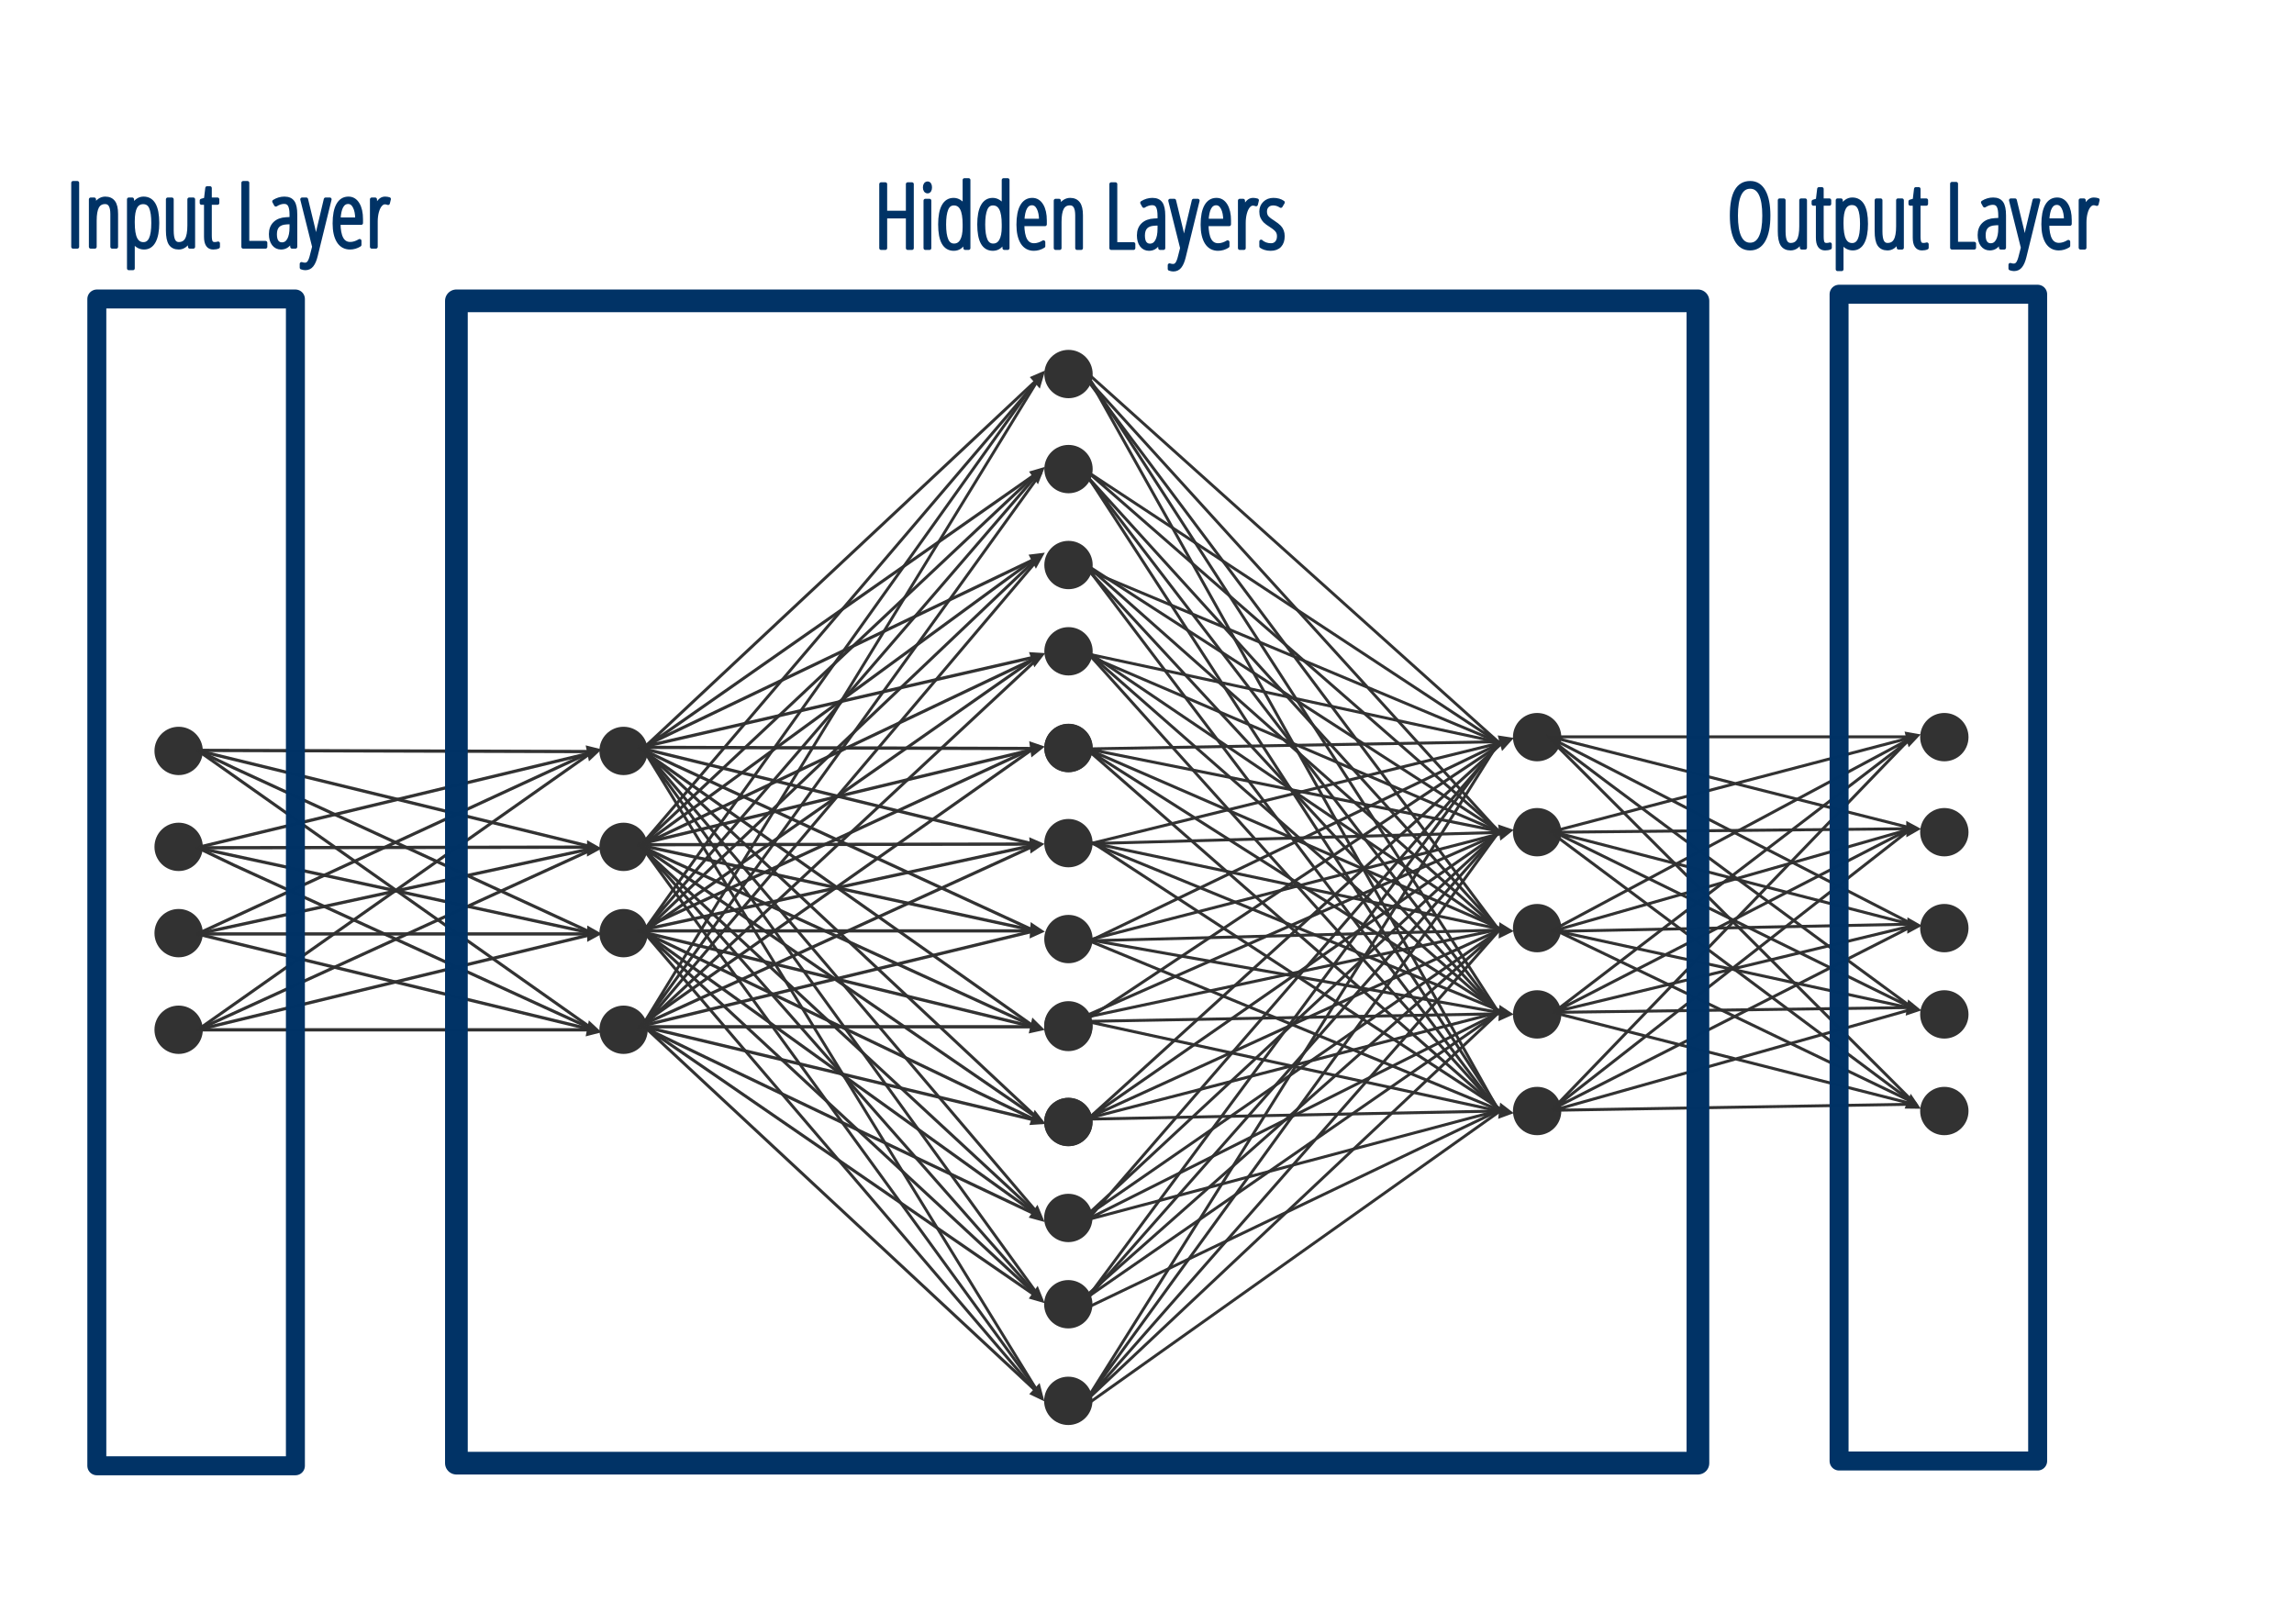 <?xml version="1.0" encoding="UTF-8" standalone="no"?>
<!-- Created with Inkscape (http://www.inkscape.org/) -->

<svg
   width="189.797mm"
   height="134.357mm"
   viewBox="0 0 189.797 134.357"
   version="1.1"
   id="svg5"
   sodipodi:docname="2layer_bildneu.svg"
   inkscape:export-filename="1layer_bild.svg"
   inkscape:export-xdpi="96"
   inkscape:export-ydpi="96"
   inkscape:version="1.2.2 (732a01da63, 2022-12-09)"
   xmlns:inkscape="http://www.inkscape.org/namespaces/inkscape"
   xmlns:sodipodi="http://sodipodi.sourceforge.net/DTD/sodipodi-0.dtd"
   xmlns="http://www.w3.org/2000/svg"
   xmlns:svg="http://www.w3.org/2000/svg">
  <sodipodi:namedview
     id="namedview57532"
     pagecolor="#ffffff"
     bordercolor="#000000"
     borderopacity="0.25"
     inkscape:showpageshadow="2"
     inkscape:pageopacity="0.0"
     inkscape:pagecheckerboard="0"
     inkscape:deskcolor="#d1d1d1"
     inkscape:document-units="mm"
     showgrid="false"
     inkscape:zoom="0.73104821"
     inkscape:cx="306.40934"
     inkscape:cy="224.33541"
     inkscape:window-width="1366"
     inkscape:window-height="705"
     inkscape:window-x="-8"
     inkscape:window-y="-8"
     inkscape:window-maximized="1"
     inkscape:current-layer="svg5" />
  <defs
     id="defs2" />
  <circle
     style="fill:#323232;fill-opacity:1;stroke:none;stroke-width:0.333;stroke-linejoin:round;stroke-opacity:0.996;paint-order:fill markers stroke"
     id="path5067"
     cx="14.78"
     cy="62.135"
     r="2" />
  <circle
     style="fill:#323232;fill-opacity:1;stroke:none;stroke-width:0.333;stroke-linejoin:round;stroke-opacity:0.996;paint-order:fill markers stroke"
     id="path5067-0"
     cx="14.78"
     cy="85.206"
     r="2" />
  <circle
     style="fill:#323232;fill-opacity:1;stroke:none;stroke-width:0.333;stroke-linejoin:round;stroke-opacity:0.996;paint-order:fill markers stroke"
     id="path5067-05"
     cx="14.78"
     cy="70.073"
     r="2" />
  <circle
     style="fill:#323232;fill-opacity:1;stroke:none;stroke-width:0.333;stroke-linejoin:round;stroke-opacity:0.996;paint-order:fill markers stroke"
     id="path5067-8"
     cx="14.78"
     cy="77.212"
     r="2" />
  <g
     id="g6897-5"
     transform="matrix(1,0,0,1,66.062,30.392)"
     style="fill:#323232;fill-opacity:1">
    <circle
       style="fill:#323232;fill-opacity:1;stroke:none;stroke-width:0.333;stroke-linejoin:round;stroke-opacity:0.996;paint-order:fill markers stroke"
       id="path5067-7-3-0"
       cx="94.805"
       cy="38.467"
       r="2" />
    <circle
       style="fill:#323232;fill-opacity:1;stroke:none;stroke-width:0.333;stroke-linejoin:round;stroke-opacity:0.996;paint-order:fill markers stroke"
       id="path5067-7-3-2-3"
       cx="94.805"
       cy="30.602"
       r="2" />
    <circle
       style="fill:#323232;fill-opacity:1;stroke:none;stroke-width:0.333;stroke-linejoin:round;stroke-opacity:0.996;paint-order:fill markers stroke"
       id="path5067-0-2-1-3"
       cx="94.805"
       cy="61.538"
       r="2" />
    <circle
       style="fill:#323232;fill-opacity:1;stroke:none;stroke-width:0.333;stroke-linejoin:round;stroke-opacity:0.996;paint-order:fill markers stroke"
       id="path5067-05-0-6-2"
       cx="94.805"
       cy="46.405"
       r="2" />
    <circle
       style="fill:#323232;fill-opacity:1;stroke:none;stroke-width:0.333;stroke-linejoin:round;stroke-opacity:0.996;paint-order:fill markers stroke"
       id="path5067-8-7-9-8"
       cx="94.805"
       cy="53.544"
       r="2" />
  </g>
  <g
     id="g6897-5-6"
     transform="matrix(1,0,0,1,32.371,30.392)"
     style="display:inline;fill:#323232;fill-opacity:1">
    <circle
       style="fill:#323232;fill-opacity:1;stroke:none;stroke-width:0.333;stroke-linejoin:round;stroke-opacity:0.996;paint-order:fill markers stroke"
       id="path5067-7-3-0-8"
       cx="94.805"
       cy="38.467"
       r="2" />
    <circle
       style="fill:#323232;fill-opacity:1;stroke:none;stroke-width:0.333;stroke-linejoin:round;stroke-opacity:0.996;paint-order:fill markers stroke"
       id="path5067-7-3-2-3-2"
       cx="94.805"
       cy="30.602"
       r="2" />
    <circle
       style="fill:#323232;fill-opacity:1;stroke:none;stroke-width:0.333;stroke-linejoin:round;stroke-opacity:0.996;paint-order:fill markers stroke"
       id="path5067-0-2-1-3-1"
       cx="94.805"
       cy="61.538"
       r="2" />
    <circle
       style="fill:#323232;fill-opacity:1;stroke:none;stroke-width:0.333;stroke-linejoin:round;stroke-opacity:0.996;paint-order:fill markers stroke"
       id="path5067-05-0-6-2-3"
       cx="94.805"
       cy="46.405"
       r="2" />
    <circle
       style="fill:#323232;fill-opacity:1;stroke:none;stroke-width:0.333;stroke-linejoin:round;stroke-opacity:0.996;paint-order:fill markers stroke"
       id="path5067-8-7-9-8-3"
       cx="94.805"
       cy="53.544"
       r="2" />
  </g>
  <g
     id="g6897-5-6-1"
     transform="matrix(1,0,0,1,-6.401,0.347)"
     style="display:inline;fill:#323232;fill-opacity:1">
    <circle
       style="fill:#323232;fill-opacity:1;stroke:none;stroke-width:0.333;stroke-linejoin:round;stroke-opacity:0.996;paint-order:fill markers stroke"
       id="path5067-7-3-0-8-8"
       cx="94.805"
       cy="38.467"
       r="2" />
    <circle
       style="fill:#323232;fill-opacity:1;stroke:none;stroke-width:0.333;stroke-linejoin:round;stroke-opacity:0.996;paint-order:fill markers stroke"
       id="path5067-7-3-2-3-2-6"
       cx="94.805"
       cy="30.602"
       r="2" />
    <circle
       style="fill:#323232;fill-opacity:1;stroke:none;stroke-width:0.333;stroke-linejoin:round;stroke-opacity:0.996;paint-order:fill markers stroke"
       id="path5067-0-2-1-3-1-6"
       cx="94.805"
       cy="61.538"
       r="2" />
    <circle
       style="fill:#323232;fill-opacity:1;stroke:none;stroke-width:0.333;stroke-linejoin:round;stroke-opacity:0.996;paint-order:fill markers stroke"
       id="path5067-05-0-6-2-3-9"
       cx="94.805"
       cy="46.405"
       r="2" />
    <circle
       style="fill:#323232;fill-opacity:1;stroke:none;stroke-width:0.333;stroke-linejoin:round;stroke-opacity:0.996;paint-order:fill markers stroke"
       id="path5067-8-7-9-8-3-9"
       cx="94.805"
       cy="53.544"
       r="2" />
  </g>
  <path
     style="display:inline;fill:#323232;fill-opacity:1;stroke:#323232;stroke-width:0.13;stroke-linejoin:miter;stroke-dasharray:none;stroke-opacity:0.996;paint-order:fill markers stroke"
     id="path17333-3"
     d="m 85.708,46.922 -0.253,-0.486 -0.253,-0.486 0.563,-0.069 0.563,-0.069 -0.31,0.555 z" />
  <path
     style="display:inline;fill:#323232;fill-opacity:1;stroke:#323232;stroke-width:0.13;stroke-linejoin:miter;stroke-dasharray:none;stroke-opacity:0.996;paint-order:fill markers stroke"
     id="path17333-3-1"
     d="m 85.599,55.082 -0.185,-0.526 -0.185,-0.526 0.565,0.035 0.565,0.035 -0.38,0.491 z" />
  <path
     style="display:inline;fill:#323232;fill-opacity:1;stroke:#323232;stroke-width:0.13;stroke-linejoin:miter;stroke-dasharray:none;stroke-opacity:0.996;paint-order:fill markers stroke"
     id="path17333-3-9"
     d="m 85.382,62.548 -0.076,-0.562 -0.076,-0.562 0.543,0.187 0.543,0.187 -0.466,0.375 z" />
  <path
     style="display:inline;fill:#323232;fill-opacity:1;stroke:#323232;stroke-width:0.13;stroke-linejoin:miter;stroke-dasharray:none;stroke-opacity:0.996;paint-order:fill markers stroke"
     id="path17333-3-9-9"
     d="m 85.199,85.426 0.124,-0.551 0.124,-0.551 0.432,0.428 0.432,0.428 -0.556,0.123 z" />
  <path
     style="display:inline;fill:#323232;fill-opacity:1;stroke:#323232;stroke-width:0.13;stroke-linejoin:miter;stroke-dasharray:none;stroke-opacity:0.996;paint-order:fill markers stroke"
     id="path17333-3-9-9-0"
     d="m 124.03,92.482 0.069,-0.564 0.069,-0.564 0.472,0.366 0.472,0.366 -0.54,0.197 z" />
  <path
     style="display:inline;fill:#323232;fill-opacity:1;stroke:#323232;stroke-width:0.13;stroke-linejoin:miter;stroke-dasharray:none;stroke-opacity:0.996;paint-order:fill markers stroke"
     id="path17333-3-9-9-0-8"
     d="m 157.946,61.704 -0.141,-0.545 -0.141,-0.545 0.56,0.099 0.56,0.099 -0.418,0.446 z" />
  <path
     style="display:inline;fill:#323232;fill-opacity:1;stroke:#323232;stroke-width:0.13;stroke-linejoin:miter;stroke-dasharray:none;stroke-opacity:0.996;paint-order:fill markers stroke"
     id="path17333-3-9-9-0-8-3"
     d="m 157.675,91.663 0.213,-0.512 0.213,-0.512 0.352,0.519 0.352,0.519 -0.566,-0.007 z" />
  <path
     style="display:inline;fill:#323232;fill-opacity:1;stroke:#323232;stroke-width:0.13;stroke-linejoin:miter;stroke-dasharray:none;stroke-opacity:0.996;paint-order:fill markers stroke"
     id="path17333-3-9-9-0-8-1"
     d="m 157.75,83.943 0.081,-0.562 0.081,-0.562 0.464,0.38 0.464,0.38 -0.544,0.181 z" />
  <path
     style="display:inline;fill:#323232;fill-opacity:1;stroke:#323232;stroke-width:0.13;stroke-linejoin:miter;stroke-dasharray:none;stroke-opacity:0.996;paint-order:fill markers stroke"
     id="path17333-3-9-9-0-8-0"
     d="m 157.866,77.151 0.005,-0.569 0.005,-0.569 0.508,0.291 0.508,0.291 -0.514,0.278 z" />
  <path
     style="display:inline;fill:#323232;fill-opacity:1;stroke:#323232;stroke-width:0.13;stroke-linejoin:miter;stroke-dasharray:none;stroke-opacity:0.996;paint-order:fill markers stroke"
     id="path17333-3-9-9-0-8-4"
     d="m 157.79,69.169 -0.005,-0.569 -0.005,-0.569 0.514,0.278 0.514,0.278 -0.508,0.291 z" />
  <path
     style="display:inline;fill:#323232;fill-opacity:1;stroke:#323232;stroke-width:0.13;stroke-linejoin:miter;stroke-dasharray:none;stroke-opacity:0.996;paint-order:fill markers stroke"
     id="path17333-3-9-9-0-1"
     d="m 124.043,84.396 0.037,-0.568 0.037,-0.568 0.491,0.33 0.491,0.33 -0.528,0.238 z" />
  <path
     style="display:inline;fill:#323232;fill-opacity:1;stroke:#323232;stroke-width:0.13;stroke-linejoin:miter;stroke-dasharray:none;stroke-opacity:0.996;paint-order:fill markers stroke"
     id="path17333-3-9-9-0-11"
     d="m 124.063,77.553 0.022,-0.569 0.022,-0.569 0.499,0.312 0.499,0.312 -0.522,0.257 z" />
  <path
     style="display:inline;fill:#323232;fill-opacity:1;stroke:#323232;stroke-width:0.13;stroke-linejoin:miter;stroke-dasharray:none;stroke-opacity:0.996;paint-order:fill markers stroke"
     id="path17333-3-9-9-0-0"
     d="m 124.177,69.438 -0.076,-0.562 -0.076,-0.562 0.543,0.188 0.543,0.188 -0.467,0.375 z" />
  <path
     style="display:inline;fill:#323232;fill-opacity:1;stroke:#323232;stroke-width:0.13;stroke-linejoin:miter;stroke-dasharray:none;stroke-opacity:0.996;paint-order:fill markers stroke"
     id="path17333-3-9-9-0-7"
     d="m 124.303,62.014 -0.15,-0.542 -0.15,-0.542 0.561,0.086 0.561,0.086 -0.411,0.456 z" />
  <path
     style="display:inline;fill:#323232;fill-opacity:1;stroke:#323232;stroke-width:0.13;stroke-linejoin:miter;stroke-dasharray:none;stroke-opacity:0.996;paint-order:fill markers stroke"
     id="path17333-3-9-9-06"
     d="m 85.264,115.334 0.359,-0.384 0.359,-0.384 0.165,0.634 0.165,0.634 -0.524,-0.251 z" />
  <path
     style="display:inline;fill:#323232;fill-opacity:1;stroke:#323232;stroke-width:0.13;stroke-linejoin:miter;stroke-dasharray:none;stroke-opacity:0.996;paint-order:fill markers stroke"
     id="path17333-3-9-9-1"
     d="m 85.224,107.411 0.308,-0.441 0.308,-0.441 0.242,0.599 0.242,0.599 -0.549,-0.158 z" />
  <path
     style="display:inline;fill:#323232;fill-opacity:1;stroke:#323232;stroke-width:0.13;stroke-linejoin:miter;stroke-dasharray:none;stroke-opacity:0.996;paint-order:fill markers stroke"
     id="path17333-3-9-9-07"
     d="m 85.217,100.712 0.303,-0.445 0.303,-0.445 0.248,0.596 0.248,0.596 -0.551,-0.15 z" />
  <path
     style="display:inline;fill:#323232;fill-opacity:1;stroke:#323232;stroke-width:0.13;stroke-linejoin:miter;stroke-dasharray:none;stroke-opacity:0.996;paint-order:fill markers stroke"
     id="path17333-3-9-9-8"
     d="m 85.258,93.017 0.184,-0.527 0.184,-0.527 0.381,0.49 0.381,0.49 -0.565,0.037 z" />
  <path
     style="display:inline;fill:#323232;fill-opacity:1;stroke:#323232;stroke-width:0.13;stroke-linejoin:miter;stroke-dasharray:none;stroke-opacity:0.996;paint-order:fill markers stroke"
     id="path17333-3-9-91"
     d="m 85.258,77.551 0.037,-0.568 0.037,-0.568 0.491,0.33 0.491,0.33 -0.528,0.238 z" />
  <path
     style="display:inline;fill:#323232;fill-opacity:1;stroke:#323232;stroke-width:0.13;stroke-linejoin:miter;stroke-dasharray:none;stroke-opacity:0.996;paint-order:fill markers stroke"
     id="path17333-3-9-96"
     d="m 85.312,70.511 -0.042,-0.567 -0.042,-0.567 0.53,0.232 0.53,0.232 -0.488,0.335 z" />
  <path
     style="display:inline;fill:#323232;fill-opacity:1;stroke:#323232;stroke-width:0.13;stroke-linejoin:miter;stroke-dasharray:none;stroke-opacity:0.996;paint-order:fill markers stroke"
     id="path17333-3-6"
     d="m 85.862,39.936 -0.309,-0.44 -0.309,-0.44 0.549,-0.161 0.549,-0.161 -0.24,0.6 z" />
  <path
     style="display:inline;fill:#323232;fill-opacity:1;stroke:#323232;stroke-width:0.13;stroke-linejoin:miter;stroke-dasharray:none;stroke-opacity:0.996;paint-order:fill markers stroke"
     id="path17333-3-7"
     d="m 86.002,32.023 -0.347,-0.398 -0.347,-0.398 0.531,-0.229 0.531,-0.229 -0.184,0.627 z" />
  <g
     id="g23153"
     transform="matrix(0.854,0,0,1,-2.509,-1.414)">
    <path
       style="fill:#323232;fill-opacity:1;stroke:#323232;stroke-width:0.27;stroke-linejoin:round;stroke-dasharray:none;stroke-opacity:0.996;paint-order:fill markers stroke"
       d="m 21.989,63.503 38.453,0.1"
       id="path9126" />
    <path
       style="display:inline;fill:#323232;fill-opacity:1;stroke:#323232;stroke-width:0.27;stroke-linejoin:round;stroke-dasharray:none;stroke-opacity:0.996;paint-order:fill markers stroke"
       d="M 21.989,86.625 H 60.555"
       id="path9126-3" />
    <path
       style="display:inline;fill:#323232;fill-opacity:1;stroke:#323232;stroke-width:0.27;stroke-linejoin:round;stroke-dasharray:none;stroke-opacity:0.996;paint-order:fill markers stroke"
       d="M 21.989,78.692 H 60.483"
       id="path9126-33" />
    <path
       style="display:inline;fill:#323232;fill-opacity:1;stroke:#323232;stroke-width:0.27;stroke-linejoin:round;stroke-dasharray:none;stroke-opacity:0.996;paint-order:fill markers stroke"
       d="m 21.954,71.562 c 0,0 39.432,-0.053 38.583,-0.053"
       id="path9126-4" />
    <path
       style="fill:#323232;fill-opacity:1;stroke:#323232;stroke-width:0.265;stroke-linejoin:round;stroke-dasharray:none;stroke-opacity:0.996;paint-order:fill markers stroke"
       d="M 21.984,71.558 60.405,63.669"
       id="path13390" />
    <path
       style="display:inline;fill:#323232;fill-opacity:1;stroke:#323232;stroke-width:0.265;stroke-linejoin:round;stroke-dasharray:none;stroke-opacity:0.996;paint-order:fill markers stroke"
       d="M 22.059,86.632 60.509,78.681"
       id="path13390-3" />
    <path
       style="display:inline;fill:#323232;fill-opacity:1;stroke:#323232;stroke-width:0.265;stroke-linejoin:round;stroke-dasharray:none;stroke-opacity:0.996;paint-order:fill markers stroke"
       d="m 22.017,63.503 38.522,8.039"
       id="path13390-8" />
    <path
       style="display:inline;fill:#323232;fill-opacity:1;stroke:#323232;stroke-width:0.265;stroke-linejoin:round;stroke-dasharray:none;stroke-opacity:0.996;paint-order:fill markers stroke"
       d="m 21.992,71.552 38.514,7.124"
       id="path13390-8-7" />
    <path
       style="display:inline;fill:#323232;fill-opacity:1;stroke:#323232;stroke-width:0.265;stroke-linejoin:round;stroke-dasharray:none;stroke-opacity:0.996;paint-order:fill markers stroke"
       d="m 22.027,78.688 38.448,7.965"
       id="path13390-8-5" />
    <path
       style="fill:#323232;fill-opacity:1;stroke:#323232;stroke-width:0.265;stroke-linejoin:round;stroke-dasharray:none;stroke-opacity:0.996;paint-order:fill markers stroke"
       d="M 22.06,78.689 60.423,63.548"
       id="path14264" />
    <path
       style="fill:#323232;fill-opacity:1;stroke:#323232;stroke-width:0.265;stroke-linejoin:round;stroke-dasharray:none;stroke-opacity:0.996;paint-order:fill markers stroke"
       d="M 22.057,86.65 60.385,63.595"
       id="path14266" />
    <path
       style="display:inline;fill:#323232;fill-opacity:1;stroke:#323232;stroke-width:0.265;stroke-linejoin:round;stroke-dasharray:none;stroke-opacity:0.996;paint-order:fill markers stroke"
       d="M 22.02,78.698 60.679,71.552"
       id="path13390-6" />
    <path
       style="display:inline;fill:#323232;fill-opacity:1;stroke:#323232;stroke-width:0.265;stroke-linejoin:round;stroke-dasharray:none;stroke-opacity:0.996;paint-order:fill markers stroke"
       d="M 22.04,86.643 60.596,71.586"
       id="path14264-5" />
    <path
       style="display:inline;fill:#323232;fill-opacity:1;stroke:#323232;stroke-width:0.265;stroke-linejoin:round;stroke-dasharray:none;stroke-opacity:0.996;paint-order:fill markers stroke"
       d="M 60.481,86.635 22.081,63.501"
       id="path14266-6" />
    <path
       style="display:inline;fill:#323232;fill-opacity:1;stroke:#323232;stroke-width:0.265;stroke-linejoin:round;stroke-dasharray:none;stroke-opacity:0.996;paint-order:fill markers stroke"
       d="M 60.533,78.709 25.627,64.969 22.045,63.501"
       id="path14264-5-9" />
    <path
       style="display:inline;fill:#323232;fill-opacity:1;stroke:#323232;stroke-width:0.265;stroke-linejoin:round;stroke-dasharray:none;stroke-opacity:0.996;paint-order:fill markers stroke"
       d="M 60.515,86.636 25.627,73.01 22.045,71.543"
       id="path14264-5-9-2" />
    <path
       style="fill:#323232;fill-opacity:1;stroke:#323232;stroke-width:0.265;stroke-linejoin:miter;stroke-dasharray:none;stroke-opacity:0.996;paint-order:fill markers stroke"
       id="path17333"
       d="m 49.095,59.835 v -1.182 -1.182 l 1.024,0.591 1.024,0.591 -1.024,0.591 z"
       transform="matrix(0.569,-0.136,0.112,0.469,25.408,42.901)" />
    <path
       style="display:inline;fill:#323232;fill-opacity:1;stroke:#323232;stroke-width:0.265;stroke-linejoin:miter;stroke-dasharray:none;stroke-opacity:0.996;paint-order:fill markers stroke"
       id="path17333-9"
       d="m 49.095,59.835 v -1.182 -1.182 l 1.024,0.591 1.024,0.591 -1.024,0.591 z"
       transform="matrix(0.585,0.004,-0.003,0.482,31.341,43.146)" />
    <path
       style="display:inline;fill:#323232;fill-opacity:1;stroke:#323232;stroke-width:0.265;stroke-linejoin:miter;stroke-dasharray:none;stroke-opacity:0.996;paint-order:fill markers stroke"
       id="path17333-9-9"
       d="m 49.095,59.835 v -1.182 -1.182 l 1.024,0.591 1.024,0.591 -1.024,0.591 z"
       transform="matrix(0.585,0.004,-0.003,0.482,31.361,50.206)" />
    <path
       style="display:inline;fill:#323232;fill-opacity:1;stroke:#323232;stroke-width:0.265;stroke-linejoin:miter;stroke-dasharray:none;stroke-opacity:0.996;paint-order:fill markers stroke"
       id="path17333-9-9-7"
       d="m 49.095,59.835 v -1.182 -1.182 l 1.024,0.591 1.024,0.591 -1.024,0.591 z"
       transform="matrix(0.569,0.133,-0.11,0.469,38.423,52.485)" />
  </g>
  <g
     id="g6664-2"
     transform="translate(29.591,20.212)"
     style="display:inline;fill:#323232;fill-opacity:1">
    <circle
       style="fill:#323232;fill-opacity:1;stroke:none;stroke-width:0.333;stroke-linejoin:round;stroke-opacity:0.996;paint-order:fill markers stroke"
       id="path5067-7"
       cx="22"
       cy="41.923"
       r="2" />
    <circle
       style="fill:#323232;fill-opacity:1;stroke:none;stroke-width:0.333;stroke-linejoin:round;stroke-opacity:0.996;paint-order:fill markers stroke"
       id="path5067-0-2"
       cx="22"
       cy="64.994"
       r="2" />
    <circle
       style="fill:#323232;fill-opacity:1;stroke:none;stroke-width:0.333;stroke-linejoin:round;stroke-opacity:0.996;paint-order:fill markers stroke"
       id="path5067-05-0"
       cx="22"
       cy="49.861"
       r="2" />
    <circle
       style="fill:#323232;fill-opacity:1;stroke:none;stroke-width:0.333;stroke-linejoin:round;stroke-opacity:0.996;paint-order:fill markers stroke"
       id="path5067-8-7"
       cx="22"
       cy="57"
       r="2" />
  </g>
  <g
     id="g23189"
     transform="matrix(0.854,0,0,1,-2.509,-1.414)">
    <path
       style="display:inline;fill:none;fill-opacity:1;stroke:#323232;stroke-width:0.27;stroke-linejoin:round;stroke-dasharray:none;stroke-opacity:0.996;paint-order:fill markers stroke"
       d="M 64.675,63.251 103.129,63.351"
       id="path9126-40" />
    <path
       style="display:inline;fill:none;fill-opacity:1;stroke:#323232;stroke-width:0.27;stroke-linejoin:round;stroke-dasharray:none;stroke-opacity:0.996;paint-order:fill markers stroke"
       d="M 64.675,86.372 H 103.241"
       id="path9126-3-6" />
    <path
       style="display:inline;fill:none;fill-opacity:1;stroke:#323232;stroke-width:0.27;stroke-linejoin:round;stroke-dasharray:none;stroke-opacity:0.996;paint-order:fill markers stroke"
       d="M 64.675,78.44 H 103.17"
       id="path9126-33-9" />
    <path
       style="display:inline;fill:none;fill-opacity:1;stroke:#323232;stroke-width:0.27;stroke-linejoin:round;stroke-dasharray:none;stroke-opacity:0.996;paint-order:fill markers stroke"
       d="m 64.64,71.309 c 0,0 39.432,-0.053 38.583,-0.053"
       id="path9126-4-4" />
    <path
       style="display:inline;fill:none;fill-opacity:1;stroke:#323232;stroke-width:0.265;stroke-linejoin:round;stroke-dasharray:none;stroke-opacity:0.996;paint-order:fill markers stroke"
       d="M 64.67,71.306 103.091,63.417"
       id="path13390-0" />
    <path
       style="display:inline;fill:none;fill-opacity:1;stroke:#323232;stroke-width:0.265;stroke-linejoin:round;stroke-dasharray:none;stroke-opacity:0.996;paint-order:fill markers stroke"
       d="M 64.745,86.379 103.195,78.428"
       id="path13390-3-2" />
    <path
       style="display:inline;fill:none;fill-opacity:1;stroke:#323232;stroke-width:0.265;stroke-linejoin:round;stroke-dasharray:none;stroke-opacity:0.996;paint-order:fill markers stroke"
       d="m 64.703,63.25 38.522,8.039"
       id="path13390-8-8" />
    <path
       style="display:inline;fill:none;fill-opacity:1;stroke:#323232;stroke-width:0.265;stroke-linejoin:round;stroke-dasharray:none;stroke-opacity:0.996;paint-order:fill markers stroke"
       d="m 64.679,71.3 38.514,7.124"
       id="path13390-8-7-0" />
    <path
       style="display:inline;fill:none;fill-opacity:1;stroke:#323232;stroke-width:0.265;stroke-linejoin:round;stroke-dasharray:none;stroke-opacity:0.996;paint-order:fill markers stroke"
       d="m 64.713,78.436 38.448,7.965"
       id="path13390-8-5-1" />
    <path
       style="display:inline;fill:none;fill-opacity:1;stroke:#323232;stroke-width:0.265;stroke-linejoin:round;stroke-dasharray:none;stroke-opacity:0.996;paint-order:fill markers stroke"
       d="M 64.746,78.437 103.109,63.296"
       id="path14264-3" />
    <path
       style="display:inline;fill:none;fill-opacity:1;stroke:#323232;stroke-width:0.265;stroke-linejoin:round;stroke-dasharray:none;stroke-opacity:0.996;paint-order:fill markers stroke"
       d="M 64.743,86.398 103.072,63.342"
       id="path14266-0" />
    <path
       style="display:inline;fill:none;fill-opacity:1;stroke:#323232;stroke-width:0.265;stroke-linejoin:round;stroke-dasharray:none;stroke-opacity:0.996;paint-order:fill markers stroke"
       d="m 64.706,78.445 38.659,-7.146"
       id="path13390-6-3" />
    <path
       style="display:inline;fill:none;fill-opacity:1;stroke:#323232;stroke-width:0.265;stroke-linejoin:round;stroke-dasharray:none;stroke-opacity:0.996;paint-order:fill markers stroke"
       d="M 64.726,86.39 103.283,71.333"
       id="path14264-5-6" />
    <path
       style="display:inline;fill:none;fill-opacity:1;stroke:#323232;stroke-width:0.265;stroke-linejoin:round;stroke-dasharray:none;stroke-opacity:0.996;paint-order:fill markers stroke"
       d="M 103.168,86.383 64.767,63.248"
       id="path14266-6-6" />
    <path
       style="display:inline;fill:none;fill-opacity:1;stroke:#323232;stroke-width:0.265;stroke-linejoin:round;stroke-dasharray:none;stroke-opacity:0.996;paint-order:fill markers stroke"
       d="M 103.219,78.456 68.313,64.716 64.731,63.249"
       id="path14264-5-9-22" />
    <path
       style="display:inline;fill:none;fill-opacity:1;stroke:#323232;stroke-width:0.265;stroke-linejoin:round;stroke-dasharray:none;stroke-opacity:0.996;paint-order:fill markers stroke"
       d="M 103.202,86.383 68.313,72.758 64.731,71.29"
       id="path14264-5-9-2-6" />
    <path
       style="fill:none;fill-opacity:1;stroke:#323232;stroke-width:0.265;stroke-linejoin:miter;stroke-dasharray:none;stroke-opacity:0.996;paint-order:fill markers stroke"
       d="M 103.455,55.723 65.199,63.219 103.384,47.591"
       id="path19032" />
    <path
       style="fill:none;fill-opacity:1;stroke:#323232;stroke-width:0.265;stroke-linejoin:miter;stroke-dasharray:none;stroke-opacity:0.996;paint-order:fill markers stroke"
       d="M 65.552,63.219 Z"
       id="path19034" />
    <path
       style="fill:none;fill-opacity:1;stroke:#323232;stroke-width:0.265;stroke-linejoin:miter;stroke-dasharray:none;stroke-opacity:0.996;paint-order:fill markers stroke"
       d="M 103.596,40.449 65.203,63.378 103.526,32.741"
       id="path19036" />
    <path
       style="fill:none;fill-opacity:1;stroke:#323232;stroke-width:0.265;stroke-linejoin:miter;stroke-dasharray:none;stroke-opacity:0.996;paint-order:fill markers stroke"
       d="M 103.95,94.333 65.199,63.36 103.331,101.652"
       id="path19038" />
    <path
       style="fill:none;fill-opacity:1;stroke:#323232;stroke-width:0.265;stroke-linejoin:miter;stroke-dasharray:none;stroke-opacity:0.996;paint-order:fill markers stroke"
       d="M 103.853,108.971 65.269,63.431 103.809,117.032"
       id="path19040" />
    <path
       style="fill:none;fill-opacity:1;stroke:#323232;stroke-width:0.265;stroke-linejoin:miter;stroke-dasharray:none;stroke-opacity:0.996;paint-order:fill markers stroke"
       d="M 103.526,32.811 65.057,71.351 103.384,40.59"
       id="path19042" />
    <path
       style="fill:none;fill-opacity:1;stroke:#323232;stroke-width:0.265;stroke-linejoin:miter;stroke-dasharray:none;stroke-opacity:0.996;paint-order:fill markers stroke"
       d="m 103.384,47.52 c 0,0 -37.974,23.76 -38.256,23.831 L 103.455,55.794"
       id="path19044" />
    <path
       style="fill:none;fill-opacity:1;stroke:#323232;stroke-width:0.265;stroke-linejoin:miter;stroke-dasharray:none;stroke-opacity:0.996;paint-order:fill markers stroke"
       d="M 103.879,94.191 64.704,71.209 c 0.849,0.778 38.681,30.619 38.681,30.619"
       id="path19046" />
    <path
       style="fill:none;fill-opacity:1;stroke:#323232;stroke-width:0.265;stroke-linejoin:miter;stroke-dasharray:none;stroke-opacity:0.996;paint-order:fill markers stroke"
       d="M 103.879,109.041 65.128,71.492 103.446,116.511"
       id="path19048" />
    <path
       style="fill:none;fill-opacity:1;stroke:#323232;stroke-width:0.265;stroke-linejoin:miter;stroke-dasharray:none;stroke-opacity:0.996;paint-order:fill markers stroke"
       d="M 103.526,32.882 Z"
       id="path19050" />
    <path
       style="fill:none;fill-opacity:1;stroke:#323232;stroke-width:0.265;stroke-linejoin:miter;stroke-dasharray:none;stroke-opacity:0.996;paint-order:fill markers stroke"
       d="M 103.526,32.67 65.269,78.493 103.667,40.449"
       id="path19052" />
    <path
       style="fill:none;fill-opacity:1;stroke:#323232;stroke-width:0.265;stroke-linejoin:miter;stroke-dasharray:none;stroke-opacity:0.996;paint-order:fill markers stroke"
       d="M 103.455,55.723 65.34,78.493 103.526,47.52"
       id="path19054" />
    <path
       style="fill:none;fill-opacity:1;stroke:#323232;stroke-width:0.265;stroke-linejoin:miter;stroke-dasharray:none;stroke-opacity:0.996;paint-order:fill markers stroke"
       d="M 103.72,94.28 65.34,78.564 103.367,101.899"
       id="path19056" />
    <path
       style="fill:none;fill-opacity:1;stroke:#323232;stroke-width:0.265;stroke-linejoin:miter;stroke-dasharray:none;stroke-opacity:0.996;paint-order:fill markers stroke"
       d="M 103.756,108.918 65.269,78.493 103.879,117.103"
       id="path19058" />
    <path
       style="fill:none;fill-opacity:1;stroke:#323232;stroke-width:0.265;stroke-linejoin:miter;stroke-dasharray:none;stroke-opacity:0.996;paint-order:fill markers stroke"
       d="M 103.526,32.811 65.128,86.342 103.809,40.519"
       id="path19060" />
    <path
       style="fill:none;fill-opacity:1;stroke:#323232;stroke-width:0.265;stroke-linejoin:miter;stroke-dasharray:none;stroke-opacity:0.996;paint-order:fill markers stroke"
       d="M 103.526,47.661 65.199,86.342 103.526,55.864"
       id="path19062" />
    <path
       style="fill:none;fill-opacity:1;stroke:#323232;stroke-width:0.265;stroke-linejoin:miter;stroke-dasharray:none;stroke-opacity:0.996;paint-order:fill markers stroke"
       d="M 103.667,94.191 65.199,86.342 C 65.34,86.554 103.49,101.988 103.49,101.988"
       id="path19064" />
    <path
       style="fill:none;fill-opacity:1;stroke:#323232;stroke-width:0.265;stroke-linejoin:miter;stroke-dasharray:none;stroke-opacity:0.996;paint-order:fill markers stroke"
       d="M 103.782,108.927 65.34,86.342 103.375,116.564"
       id="path19066" />
  </g>
  <path
     style="fill:none;fill-opacity:1;stroke:#323232;stroke-width:0.244;stroke-linejoin:miter;stroke-dasharray:none;stroke-opacity:0.996;paint-order:fill markers stroke"
     d="M 124.359,76.947 90.205,77.842 124.359,61.389"
     id="path28733"
     sodipodi:nodetypes="ccc" />
  <path
     style="fill:none;fill-opacity:1;stroke:#323232;stroke-width:0.244;stroke-linejoin:miter;stroke-dasharray:none;stroke-opacity:0.996;paint-order:fill markers stroke"
     d="m 124.48,68.885 -34.346,8.88 34.467,6.112"
     id="path28735"
     sodipodi:nodetypes="ccc" />
  <path
     style="fill:none;fill-opacity:1;stroke:#323232;stroke-width:0.244;stroke-linejoin:miter;stroke-dasharray:none;stroke-opacity:0.996;paint-order:fill markers stroke"
     d="M 89.949,77.778 124.09,91.876"
     id="path28737"
     sodipodi:nodetypes="cc" />
  <path
     style="fill:none;fill-opacity:1;stroke:#323232;stroke-width:0.244;stroke-linejoin:miter;stroke-dasharray:none;stroke-opacity:0.996;paint-order:fill markers stroke"
     d="M 124.441,68.869 90.238,69.801 124.449,61.389"
     id="path28739"
     sodipodi:nodetypes="ccc" />
  <path
     style="fill:none;fill-opacity:1;stroke:#323232;stroke-width:0.244;stroke-linejoin:miter;stroke-dasharray:none;stroke-opacity:0.996;paint-order:fill markers stroke"
     d="M 124.449,76.947 90.167,69.71 124.69,83.877"
     id="path28741"
     sodipodi:nodetypes="ccc" />
  <path
     style="fill:none;fill-opacity:1;stroke:#323232;stroke-width:0.244;stroke-linejoin:miter;stroke-dasharray:none;stroke-opacity:0.996;paint-order:fill markers stroke"
     d="M 90.416,69.737 124.585,92.062"
     id="path28743"
     sodipodi:nodetypes="cc" />
  <path
     style="fill:none;fill-opacity:1;stroke:#323232;stroke-width:0.244;stroke-linejoin:miter;stroke-dasharray:none;stroke-opacity:0.996;paint-order:fill markers stroke"
     d="m 124.449,83.877 -34.553,0.636 34.794,7.567"
     id="path28745"
     sodipodi:nodetypes="ccc" />
  <path
     style="fill:none;fill-opacity:1;stroke:#323232;stroke-width:0.244;stroke-linejoin:miter;stroke-dasharray:none;stroke-opacity:0.996;paint-order:fill markers stroke"
     d="m 124.012,76.901 -34.701,7.385 35.259,-15.542"
     id="path28747"
     sodipodi:nodetypes="ccc" />
  <path
     style="fill:none;fill-opacity:1;stroke:#323232;stroke-width:0.244;stroke-linejoin:miter;stroke-dasharray:none;stroke-opacity:0.996;paint-order:fill markers stroke"
     d="M 89.719,84.473 124.449,61.389"
     id="path28749"
     sodipodi:nodetypes="cc" />
  <path
     style="fill:none;fill-opacity:1;stroke:#323232;stroke-width:0.244;stroke-linejoin:miter;stroke-dasharray:none;stroke-opacity:0.996;paint-order:fill markers stroke"
     d="m 124.27,61.368 -34.32,0.6 34.491,6.9"
     id="path28751" />
  <path
     style="fill:none;fill-opacity:1;stroke:#323232;stroke-width:0.244;stroke-linejoin:miter;stroke-dasharray:none;stroke-opacity:0.996;paint-order:fill markers stroke"
     d="M 124.441,76.969 89.694,61.868 124.697,84.069"
     id="path28753" />
  <path
     style="fill:none;fill-opacity:1;stroke:#323232;stroke-width:0.244;stroke-linejoin:miter;stroke-dasharray:none;stroke-opacity:0.996;paint-order:fill markers stroke"
     d="M 89.779,61.868 124.149,91.928 89.757,92.605 124.018,83.762"
     id="path28755"
     sodipodi:nodetypes="cccc" />
  <path
     style="fill:none;fill-opacity:1;stroke:#323232;stroke-width:0.244;stroke-linejoin:miter;stroke-dasharray:none;stroke-opacity:0.996;paint-order:fill markers stroke"
     d="M 123.995,76.98 90.163,92.441 124.078,68.889"
     id="path28757"
     sodipodi:nodetypes="ccc" />
  <path
     style="fill:none;fill-opacity:1;stroke:#323232;stroke-width:0.244;stroke-linejoin:miter;stroke-dasharray:none;stroke-opacity:0.996;paint-order:fill markers stroke"
     d="M 89.971,92.625 124.611,61.168"
     id="path28759"
     sodipodi:nodetypes="cc" />
  <path
     style="fill:none;fill-opacity:1;stroke:#323232;stroke-width:0.244;stroke-linejoin:miter;stroke-dasharray:none;stroke-opacity:0.996;paint-order:fill markers stroke"
     d="m 158.334,60.968 h -30.052 l 30.052,7.6 -30.137,0.3 z"
     id="path30957" />
  <path
     style="fill:none;fill-opacity:1;stroke:#323232;stroke-width:0.244;stroke-linejoin:miter;stroke-dasharray:none;stroke-opacity:0.996;paint-order:fill markers stroke"
     d="M 158.419,76.569 128.112,60.968 c 0.085,0.4 30.222,22.501 30.222,22.501 l -29.71,-14.601 z"
     id="path30959" />
  <path
     style="fill:none;fill-opacity:1;stroke:#323232;stroke-width:0.244;stroke-linejoin:miter;stroke-dasharray:none;stroke-opacity:0.996;paint-order:fill markers stroke"
     d="M 128.368,61.268 158.59,91.47 128.453,68.969"
     id="path30961" />
  <path
     style="fill:none;fill-opacity:1;stroke:#323232;stroke-width:0.244;stroke-linejoin:miter;stroke-dasharray:none;stroke-opacity:0.996;paint-order:fill markers stroke"
     d="m 128.453,76.969 29.881,-16.001 -29.795,22.801 29.71,-15.301 -29.795,23.301 29.881,-15.201 -29.881,7.2 29.881,7.6 -29.795,0.5 29.795,-8.4 z"
     id="path30963" />
  <path
     style="fill:none;fill-opacity:1;stroke:#323232;stroke-width:0.244;stroke-linejoin:miter;stroke-dasharray:none;stroke-opacity:0.996;paint-order:fill markers stroke"
     d="m 158.163,68.569 -29.795,8.5 29.71,-0.6"
     id="path30965" />
  <path
     style="fill:none;fill-opacity:1;stroke:#323232;stroke-width:0.244;stroke-linejoin:miter;stroke-dasharray:none;stroke-opacity:0.996;paint-order:fill markers stroke"
     d="m 128.795,77.019 29.71,14.301"
     id="path30967" />
  <path
     style="fill:none;fill-opacity:1;stroke:#323232;stroke-width:0.244;stroke-linejoin:miter;stroke-dasharray:none;stroke-opacity:0.996;paint-order:fill markers stroke"
     d="m 128.496,83.769 29.582,-0.4"
     id="path30969" />
  <path
     style="fill:none;fill-opacity:1;stroke:#323232;stroke-width:0.244;stroke-linejoin:miter;stroke-dasharray:none;stroke-opacity:0.996;paint-order:fill markers stroke"
     d="M 158.163,60.968 128.368,91.87"
     id="path30971" />
  <rect
     style="fill:#003366;fill-opacity:0;stroke:none;stroke-width:1.871;stroke-linejoin:round;stroke-dasharray:none;stroke-opacity:0.996;paint-order:fill markers stroke"
     id="rect22655"
     width="189.797"
     height="134.357"
     x="-6.8353273e-07"
     y="7.8999328e-08" />
  <g
     id="g6897-5-6-9"
     transform="matrix(1,0,0,1,-6.407,31.297)"
     style="display:inline;fill:#323232;fill-opacity:1">
    <circle
       style="fill:#323232;fill-opacity:1;stroke:none;stroke-width:0.333;stroke-linejoin:round;stroke-opacity:0.996;paint-order:fill markers stroke"
       id="path5067-7-3-0-8-7"
       cx="94.805"
       cy="38.467"
       r="2" />
    <circle
       style="fill:#323232;fill-opacity:1;stroke:none;stroke-width:0.333;stroke-linejoin:round;stroke-opacity:0.996;paint-order:fill markers stroke"
       id="path5067-7-3-2-3-2-3"
       cx="94.805"
       cy="30.602"
       r="2" />
    <circle
       style="fill:#323232;fill-opacity:1;stroke:none;stroke-width:0.333;stroke-linejoin:round;stroke-opacity:0.996;paint-order:fill markers stroke"
       id="path5067-0-2-1-3-1-1"
       cx="94.805"
       cy="61.538"
       r="2" />
    <circle
       style="fill:#323232;fill-opacity:1;stroke:none;stroke-width:0.333;stroke-linejoin:round;stroke-opacity:0.996;paint-order:fill markers stroke"
       id="path5067-05-0-6-2-3-3"
       cx="94.805"
       cy="46.405"
       r="2" />
    <circle
       style="fill:#323232;fill-opacity:1;stroke:none;stroke-width:0.333;stroke-linejoin:round;stroke-opacity:0.996;paint-order:fill markers stroke"
       id="path5067-8-7-9-8-3-2"
       cx="94.805"
       cy="53.544"
       r="2" />
  </g>
  <g
     id="g6897-5-6-18"
     transform="matrix(1,0,0,1,-6.419,54.374)"
     style="display:inline;fill:#323232;fill-opacity:1">
    <circle
       style="fill:#323232;fill-opacity:1;stroke:none;stroke-width:0.333;stroke-linejoin:round;stroke-opacity:0.996;paint-order:fill markers stroke"
       id="path5067-7-3-0-8-6"
       cx="94.805"
       cy="38.467"
       r="2" />
    <circle
       style="fill:#323232;fill-opacity:1;stroke:none;stroke-width:0.333;stroke-linejoin:round;stroke-opacity:0.996;paint-order:fill markers stroke"
       id="path5067-7-3-2-3-2-60"
       cx="94.805"
       cy="30.602"
       r="2" />
    <circle
       style="fill:#323232;fill-opacity:1;stroke:none;stroke-width:0.333;stroke-linejoin:round;stroke-opacity:0.996;paint-order:fill markers stroke"
       id="path5067-0-2-1-3-1-7"
       cx="94.805"
       cy="61.538"
       r="2" />
    <circle
       style="fill:#323232;fill-opacity:1;stroke:none;stroke-width:0.333;stroke-linejoin:round;stroke-opacity:0.996;paint-order:fill markers stroke"
       id="path5067-05-0-6-2-3-6"
       cx="94.805"
       cy="46.405"
       r="2" />
    <circle
       style="fill:#323232;fill-opacity:1;stroke:none;stroke-width:0.333;stroke-linejoin:round;stroke-opacity:0.996;paint-order:fill markers stroke"
       id="path5067-8-7-9-8-3-1"
       cx="94.805"
       cy="53.544"
       r="2" />
  </g>
  <path
     style="fill:none;stroke:#323232;stroke-width:0.24;stroke-linejoin:round;stroke-dasharray:none;stroke-opacity:1;paint-order:fill markers stroke"
     d="M 90.211,31.094 124.124,61.53 89.955,39.028 124.12,68.842 89.827,46.705 124.039,76.981 89.699,53.743 123.994,83.8 89.827,100.96 124.046,91.873 89.571,108.381"
     id="path7019"
     sodipodi:nodetypes="ccccccccccc" />
  <path
     style="fill:none;stroke:#323232;stroke-width:0.24;stroke-linejoin:round;stroke-dasharray:none;stroke-opacity:1;paint-order:fill markers stroke"
     d="M 89.955,116.187 124.09,91.948"
     id="path7959"
     sodipodi:nodetypes="cc" />
  <path
     style="fill:none;stroke:#323232;stroke-width:0.24;stroke-linejoin:round;stroke-dasharray:none;stroke-opacity:1;paint-order:fill markers stroke"
     d="M 89.955,100.96 124.139,61.477 90.083,47.217 123.971,83.825 89.827,39.283 124.041,76.966 89.827,115.931 123.98,83.8 88.98,108.014 124.047,77.001 89.747,100.72 124.04,68.858 89.619,30.982 124.043,76.98"
     id="path7961"
     sodipodi:nodetypes="cccccccccccccc" />
  <path
     style="fill:none;stroke:#323232;stroke-width:0.24;stroke-linejoin:round;stroke-dasharray:none;stroke-opacity:1;paint-order:fill markers stroke"
     d="M 89.827,39.156 124.12,92.003 90.083,54.127 123.988,61.413 89.699,107.742 124.032,68.826 89.443,53.999"
     id="path7963"
     sodipodi:nodetypes="ccccccc" />
  <path
     style="fill:none;stroke:#323232;stroke-width:0.24;stroke-linejoin:round;stroke-dasharray:none;stroke-opacity:1;paint-order:fill markers stroke"
     d="M 89.891,46.897 124.049,92.019 89.938,31.035 124.077,83.91"
     id="path7965"
     sodipodi:nodetypes="cccc" />
  <path
     style="fill:none;stroke:#323232;stroke-width:0.24;stroke-linejoin:round;stroke-dasharray:none;stroke-opacity:1;paint-order:fill markers stroke"
     d="M 124.049,68.765 89.847,115.906 124.049,61.346"
     id="path7967" />
  <g
     aria-label="Output Layer"
     transform="matrix(0.265,0,0,0.265,129.72,-137.14)"
     id="text2836"
     style="font-size:28px;line-height:1;font-family:'Open Sans';-inkscape-font-specification:'Open Sans';text-align:end;white-space:pre;shape-inside:url(#rect2838-7);display:inline;fill:#003366;stroke-width:1.134;stroke-linejoin:round;stroke-opacity:0.996;paint-order:fill markers stroke">
    <path
       d="m 62.66,584.843 q 0,4.963 -1.49,7.629 -1.477,2.666 -4.279,2.666 -2.83,0 -4.293,-2.68 -1.463,-2.693 -1.463,-7.643 0,-5.168 1.449,-7.697 1.449,-2.529 4.348,-2.529 2.789,0 4.252,2.666 1.477,2.652 1.477,7.588 z m -10.131,0 q 0,4.457 1.107,6.74 1.121,2.27 3.254,2.27 2.146,0 3.254,-2.256 1.121,-2.256 1.121,-6.754 0,-4.443 -1.094,-6.699 -1.094,-2.27 -3.24,-2.27 -2.201,0 -3.309,2.297 -1.094,2.283 -1.094,6.672 z"
       style="stroke:#003366"
       id="path82299" />
    <path
       d="m 67.404,580.03 v 9.68 q 0,2.201 0.52,3.213 0.533,1.012 1.627,1.012 1.682,0 2.461,-1.354 0.793,-1.367 0.793,-4.402 v -8.148 h 1.285 v 14.834 h -1.094 l -0.164,-2.078 h -0.109 q -0.479,1.135 -1.326,1.75 -0.848,0.602 -1.846,0.602 -1.791,0 -2.625,-1.271 -0.82,-1.271 -0.82,-4.156 v -9.68 z"
       style="stroke:#003366"
       id="path82301" />
    <path
       d="m 80.775,593.934 q 0.602,0 1.066,-0.164 v 1.094 Q 81.24,595.138 80.297,595.138 78,595.138 78,591.706 v -10.527 h -1.34 v -0.766 l 1.312,-0.383 0.424,-3.527 h 0.902 v 3.527 h 2.352 v 1.148 h -2.352 v 10.158 q 0,1.504 0.328,2.051 0.328,0.547 1.148,0.547 z"
       style="stroke:#003366"
       id="path82303" />
    <path
       d="m 88.965,595.138 q -1.121,0 -2.051,-0.615 -0.916,-0.629 -1.395,-1.709 h -0.123 l 0.096,1.627 v 7.15 h -1.299 v -21.561 h 1.066 l 0.137,2.037 h 0.123 q 0.547,-1.121 1.395,-1.723 0.861,-0.602 1.873,-0.602 4.348,0 4.348,7.67 0,3.705 -1.066,5.715 -1.066,2.01 -3.104,2.01 z m -0.26,-14.164 q -1.627,0 -2.42,1.436 -0.793,1.436 -0.793,4.498 v 0.424 q 0,3.418 0.807,5.031 0.807,1.6 2.461,1.6 1.531,0 2.27,-1.586 0.752,-1.6 0.752,-4.963 0,-3.213 -0.697,-4.826 -0.697,-1.613 -2.379,-1.613 z"
       style="stroke:#003366"
       id="path82305" />
    <path
       d="m 97.646,580.03 v 9.68 q 0,2.201 0.52,3.213 0.533,1.012 1.627,1.012 1.682,0 2.461,-1.354 0.793,-1.367 0.793,-4.402 v -8.148 h 1.285 v 14.834 h -1.094 l -0.164,-2.078 h -0.109 q -0.479,1.135 -1.326,1.75 -0.848,0.602 -1.846,0.602 -1.791,0 -2.625,-1.271 -0.82,-1.271 -0.82,-4.156 v -9.68 z"
       style="stroke:#003366"
       id="path82307" />
    <path
       d="m 111.018,593.934 q 0.602,0 1.066,-0.164 v 1.094 q -0.602,0.273 -1.545,0.273 -2.297,0 -2.297,-3.432 v -10.527 h -1.34 v -0.766 l 1.312,-0.383 0.424,-3.527 h 0.902 v 3.527 h 2.352 v 1.148 h -2.352 v 10.158 q 0,1.504 0.328,2.051 0.328,0.547 1.148,0.547 z"
       style="stroke:#003366"
       id="path82309" />
    <path
       d="m 119.904,594.864 v -19.988 h 1.34 v 18.703 h 5.633 v 1.285 z"
       style="stroke:#003366"
       id="path82311" />
    <path
       d="m 135.162,594.864 -0.164,-2.078 h -0.055 q -1.066,2.352 -3.227,2.352 -1.449,0 -2.338,-1.148 -0.875,-1.162 -0.875,-3.104 0,-2.119 1.271,-3.35 1.271,-1.244 3.568,-1.354 l 1.6,-0.082 v -1.23 q 0,-2.078 -0.52,-3.021 -0.52,-0.957 -1.723,-0.957 -1.271,0 -2.598,0.834 L 129.543,580.7 q 1.545,-0.957 3.24,-0.957 1.832,0 2.639,1.162 0.807,1.148 0.807,3.855 v 10.104 z m -3.158,-0.834 q 1.395,0 2.16,-1.367 0.779,-1.381 0.779,-3.896 v -1.545 l -1.545,0.082 q -1.791,0.096 -2.666,0.998 -0.861,0.889 -0.861,2.611 0,1.613 0.574,2.365 0.574,0.752 1.559,0.752 z"
       style="stroke:#003366"
       id="path82313" />
    <path
       d="m 141.998,594.837 -3.705,-14.807 h 1.312 l 2.242,9.256 q 0.396,1.668 0.766,3.76 h 0.109 q 0.26,-1.818 0.725,-3.787 l 2.188,-9.229 h 1.312 l -4.334,17.637 q -0.479,1.955 -1.258,2.939 -0.766,0.984 -2.051,0.984 -0.52,0 -1.176,-0.232 v -1.176 q 0.547,0.191 1.066,0.191 0.82,0 1.299,-0.711 0.479,-0.697 0.848,-2.256 z"
       style="stroke:#003366"
       id="path82315" />
    <path
       d="m 153.277,595.138 q -2.352,0 -3.623,-1.996 -1.258,-2.01 -1.258,-5.592 0,-3.801 1.121,-5.797 1.135,-2.01 3.254,-2.01 1.846,0 2.912,1.764 1.066,1.75 1.066,4.73 v 1.203 h -7.027 q 0.027,3.24 0.916,4.854 0.889,1.613 2.693,1.613 1.395,0 2.939,-0.916 v 1.258 q -1.422,0.889 -2.994,0.889 z m -0.588,-14.219 q -2.68,0 -2.939,5.346 h 5.701 q 0,-2.447 -0.752,-3.896 -0.738,-1.449 -2.01,-1.449 z"
       style="stroke:#003366"
       id="path82317" />
    <path
       d="m 164.16,579.743 q 0.697,0 1.299,0.191 l -0.314,1.299 q -0.492,-0.205 -1.012,-0.205 -0.752,0 -1.408,0.779 -0.643,0.766 -1.012,2.146 -0.369,1.381 -0.369,3.049 v 7.861 h -1.299 v -14.834 h 1.066 l 0.137,2.598 h 0.096 q 1.039,-2.885 2.816,-2.885 z"
       style="stroke:#003366"
       id="path82319" />
  </g>
  <g
     aria-label="Input Layer"
     transform="matrix(0.265,0,0,0.265,-11.655,-137.215)"
     id="text2836-7"
     style="font-size:28px;line-height:1;font-family:'Open Sans';-inkscape-font-specification:'Open Sans';text-align:end;white-space:pre;shape-inside:url(#rect2838-7-4);display:inline;fill:#003366;stroke-width:1.134;stroke-linejoin:round;stroke-opacity:0.996;paint-order:fill markers stroke">
    <path
       d="m 66.789,594.864 v -19.988 h 1.34 v 19.988 z"
       style="stroke:#003366"
       id="path82322" />
    <path
       d="M 78.998,594.864 V 584.638 q 0,-3.691 -2.188,-3.691 -1.668,0 -2.447,1.381 -0.766,1.381 -0.766,4.389 v 8.148 h -1.299 v -14.834 h 1.094 l 0.109,2.064 H 73.625 q 0.465,-1.121 1.34,-1.736 0.875,-0.615 1.873,-0.615 1.723,0 2.584,1.162 0.861,1.148 0.861,3.705 v 10.254 z"
       style="stroke:#003366"
       id="path82324" />
    <path
       d="m 88.965,595.138 q -1.121,0 -2.051,-0.615 -0.916,-0.629 -1.395,-1.709 h -0.123 l 0.096,1.627 v 7.15 h -1.299 v -21.561 h 1.066 l 0.137,2.037 h 0.123 q 0.547,-1.121 1.395,-1.723 0.861,-0.602 1.873,-0.602 4.348,0 4.348,7.67 0,3.705 -1.066,5.715 -1.066,2.01 -3.104,2.01 z m -0.26,-14.164 q -1.627,0 -2.42,1.436 -0.793,1.436 -0.793,4.498 v 0.424 q 0,3.418 0.807,5.031 0.807,1.6 2.461,1.6 1.531,0 2.27,-1.586 0.752,-1.6 0.752,-4.963 0,-3.213 -0.697,-4.826 -0.697,-1.613 -2.379,-1.613 z"
       style="stroke:#003366"
       id="path82326" />
    <path
       d="m 97.646,580.03 v 9.68 q 0,2.201 0.52,3.213 0.533,1.012 1.627,1.012 1.682,0 2.461,-1.354 0.793,-1.367 0.793,-4.402 v -8.148 h 1.285 v 14.834 h -1.094 l -0.164,-2.078 h -0.109 q -0.479,1.135 -1.326,1.75 -0.848,0.602 -1.846,0.602 -1.791,0 -2.625,-1.271 -0.82,-1.271 -0.82,-4.156 v -9.68 z"
       style="stroke:#003366"
       id="path82328" />
    <path
       d="m 111.018,593.934 q 0.602,0 1.066,-0.164 v 1.094 q -0.602,0.273 -1.545,0.273 -2.297,0 -2.297,-3.432 v -10.527 h -1.34 v -0.766 l 1.312,-0.383 0.424,-3.527 h 0.902 v 3.527 h 2.352 v 1.148 h -2.352 v 10.158 q 0,1.504 0.328,2.051 0.328,0.547 1.148,0.547 z"
       style="stroke:#003366"
       id="path82330" />
    <path
       d="m 119.904,594.864 v -19.988 h 1.34 v 18.703 h 5.633 v 1.285 z"
       style="stroke:#003366"
       id="path82332" />
    <path
       d="m 135.162,594.864 -0.164,-2.078 h -0.055 q -1.066,2.352 -3.227,2.352 -1.449,0 -2.338,-1.148 -0.875,-1.162 -0.875,-3.104 0,-2.119 1.271,-3.35 1.271,-1.244 3.568,-1.354 l 1.6,-0.082 v -1.23 q 0,-2.078 -0.52,-3.021 -0.52,-0.957 -1.723,-0.957 -1.271,0 -2.598,0.834 L 129.543,580.7 q 1.545,-0.957 3.24,-0.957 1.832,0 2.639,1.162 0.807,1.148 0.807,3.855 v 10.104 z m -3.158,-0.834 q 1.395,0 2.16,-1.367 0.779,-1.381 0.779,-3.896 v -1.545 l -1.545,0.082 q -1.791,0.096 -2.666,0.998 -0.861,0.889 -0.861,2.611 0,1.613 0.574,2.365 0.574,0.752 1.559,0.752 z"
       style="stroke:#003366"
       id="path82334" />
    <path
       d="m 141.998,594.837 -3.705,-14.807 h 1.312 l 2.242,9.256 q 0.396,1.668 0.766,3.76 h 0.109 q 0.26,-1.818 0.725,-3.787 l 2.188,-9.229 h 1.312 l -4.334,17.637 q -0.479,1.955 -1.258,2.939 -0.766,0.984 -2.051,0.984 -0.52,0 -1.176,-0.232 v -1.176 q 0.547,0.191 1.066,0.191 0.82,0 1.299,-0.711 0.479,-0.697 0.848,-2.256 z"
       style="stroke:#003366"
       id="path82336" />
    <path
       d="m 153.277,595.138 q -2.352,0 -3.623,-1.996 -1.258,-2.01 -1.258,-5.592 0,-3.801 1.121,-5.797 1.135,-2.01 3.254,-2.01 1.846,0 2.912,1.764 1.066,1.75 1.066,4.73 v 1.203 h -7.027 q 0.027,3.24 0.916,4.854 0.889,1.613 2.693,1.613 1.395,0 2.939,-0.916 v 1.258 q -1.422,0.889 -2.994,0.889 z m -0.588,-14.219 q -2.68,0 -2.939,5.346 h 5.701 q 0,-2.447 -0.752,-3.896 -0.738,-1.449 -2.01,-1.449 z"
       style="stroke:#003366"
       id="path82338" />
    <path
       d="m 164.16,579.743 q 0.697,0 1.299,0.191 l -0.314,1.299 q -0.492,-0.205 -1.012,-0.205 -0.752,0 -1.408,0.779 -0.643,0.766 -1.012,2.146 -0.369,1.381 -0.369,3.049 v 7.861 h -1.299 v -14.834 h 1.066 l 0.137,2.598 h 0.096 q 1.039,-2.885 2.816,-2.885 z"
       style="stroke:#003366"
       id="path82340" />
  </g>
  <g
     aria-label="Hidden Layers"
     transform="matrix(0.265,0,0,0.265,-23.802,10.851)"
     id="text4761"
     style="font-size:28px;font-family:'Open Sans';-inkscape-font-specification:'Open Sans';text-align:end;text-anchor:end;white-space:pre;shape-inside:url(#rect4763);display:inline;fill:#003366;stroke:#003366;stroke-width:1.134;stroke-linejoin:round;stroke-opacity:0.996;paint-order:fill markers stroke">
    <path
       d="m 374.551,36.526 h -1.34 v -9.83 h -6.973 v 9.83 h -1.34 V 16.538 h 1.34 v 8.873 h 6.973 v -8.873 h 1.34 z"
       id="path82274" />
    <path
       d="M 380.02,36.526 H 378.721 V 21.692 h 1.299 z M 378.529,17.577 q 0,-0.615 0.246,-0.957 0.26,-0.342 0.656,-0.342 0.369,0 0.588,0.342 0.219,0.342 0.219,0.957 0,0.588 -0.219,0.943 -0.219,0.342 -0.588,0.342 -0.396,0 -0.656,-0.342 -0.246,-0.355 -0.246,-0.943 z"
       id="path82276" />
    <path
       d="m 387.607,36.8 q -4.32,0 -4.32,-7.67 0,-3.773 1.08,-5.742 1.08,-1.982 3.186,-1.982 0.998,0 1.887,0.574 0.902,0.574 1.436,1.586 h 0.109 l -0.055,-1.654 v -6.658 h 1.299 V 36.526 h -1.066 l -0.109,-2.078 h -0.123 q -0.533,1.135 -1.381,1.75 -0.848,0.602 -1.941,0.602 z m 0.082,-1.135 q 1.559,0 2.393,-1.436 0.848,-1.449 0.848,-4.252 v -0.848 q 0,-3.363 -0.82,-4.922 -0.807,-1.572 -2.475,-1.572 -1.6,0 -2.297,1.682 -0.697,1.668 -0.697,4.84 0,3.199 0.725,4.854 0.725,1.654 2.324,1.654 z"
       id="path82278" />
    <path
       d="m 399.816,36.8 q -4.32,0 -4.32,-7.67 0,-3.773 1.08,-5.742 1.08,-1.982 3.186,-1.982 0.998,0 1.887,0.574 0.902,0.574 1.436,1.586 h 0.109 l -0.055,-1.654 v -6.658 h 1.299 V 36.526 h -1.066 l -0.109,-2.078 h -0.123 q -0.533,1.135 -1.381,1.75 -0.848,0.602 -1.941,0.602 z m 0.082,-1.135 q 1.559,0 2.393,-1.436 0.848,-1.449 0.848,-4.252 v -0.848 q 0,-3.363 -0.82,-4.922 -0.807,-1.572 -2.475,-1.572 -1.6,0 -2.297,1.682 -0.697,1.668 -0.697,4.84 0,3.199 0.725,4.854 0.725,1.654 2.324,1.654 z"
       id="path82280" />
    <path
       d="m 412.613,36.8 q -2.352,0 -3.623,-1.996 -1.258,-2.01 -1.258,-5.592 0,-3.801 1.121,-5.797 1.135,-2.01 3.254,-2.01 1.846,0 2.912,1.764 1.066,1.75 1.066,4.73 v 1.203 h -7.027 q 0.027,3.24 0.916,4.854 0.889,1.613 2.693,1.613 1.395,0 2.939,-0.916 v 1.258 q -1.422,0.889 -2.994,0.889 z m -0.588,-14.219 q -2.68,0 -2.939,5.346 h 5.701 q 0,-2.447 -0.752,-3.896 -0.738,-1.449 -2.01,-1.449 z"
       id="path82282" />
    <path
       d="M 426.08,36.526 V 26.3 q 0,-3.691 -2.188,-3.691 -1.668,0 -2.447,1.381 -0.766,1.381 -0.766,4.389 v 8.148 h -1.299 V 21.692 h 1.094 l 0.109,2.064 h 0.123 q 0.465,-1.121 1.34,-1.736 0.875,-0.615 1.873,-0.615 1.723,0 2.584,1.162 0.861,1.148 0.861,3.705 V 36.526 Z"
       id="path82284" />
    <path
       d="M 436.744,36.526 V 16.538 h 1.34 v 18.703 h 5.633 v 1.285 z"
       id="path82286" />
    <path
       d="m 452.002,36.526 -0.164,-2.078 h -0.055 q -1.066,2.352 -3.227,2.352 -1.449,0 -2.338,-1.148 -0.875,-1.162 -0.875,-3.104 0,-2.119 1.271,-3.35 1.271,-1.244 3.568,-1.354 l 1.6,-0.082 v -1.23 q 0,-2.078 -0.52,-3.021 -0.52,-0.957 -1.723,-0.957 -1.271,0 -2.598,0.834 l -0.561,-1.025 q 1.545,-0.957 3.24,-0.957 1.832,0 2.639,1.162 0.807,1.148 0.807,3.855 V 36.526 Z m -3.158,-0.834 q 1.395,0 2.16,-1.367 0.779,-1.381 0.779,-3.896 v -1.545 l -1.545,0.082 q -1.791,0.096 -2.666,0.998 -0.861,0.889 -0.861,2.611 0,1.613 0.574,2.365 0.574,0.752 1.559,0.752 z"
       id="path82288" />
    <path
       d="m 458.838,36.499 -3.705,-14.807 h 1.312 l 2.242,9.256 q 0.396,1.668 0.766,3.76 h 0.109 q 0.26,-1.818 0.725,-3.787 l 2.188,-9.229 h 1.312 l -4.334,17.637 q -0.479,1.955 -1.258,2.939 -0.766,0.984 -2.051,0.984 -0.52,0 -1.176,-0.232 V 41.845 q 0.547,0.191 1.066,0.191 0.82,0 1.299,-0.711 0.479,-0.697 0.848,-2.256 z"
       id="path82290" />
    <path
       d="m 470.117,36.8 q -2.352,0 -3.623,-1.996 -1.258,-2.01 -1.258,-5.592 0,-3.801 1.121,-5.797 1.135,-2.01 3.254,-2.01 1.846,0 2.912,1.764 1.066,1.75 1.066,4.73 v 1.203 h -7.027 q 0.027,3.24 0.916,4.854 0.889,1.613 2.693,1.613 1.395,0 2.939,-0.916 v 1.258 q -1.422,0.889 -2.994,0.889 z m -0.588,-14.219 q -2.68,0 -2.939,5.346 h 5.701 q 0,-2.447 -0.752,-3.896 -0.738,-1.449 -2.01,-1.449 z"
       id="path82292" />
    <path
       d="m 481,21.405 q 0.697,0 1.299,0.191 l -0.314,1.299 q -0.492,-0.205 -1.012,-0.205 -0.752,0 -1.408,0.779 -0.643,0.766 -1.012,2.146 -0.369,1.381 -0.369,3.049 v 7.861 h -1.299 V 21.692 h 1.066 l 0.137,2.598 h 0.096 Q 479.223,21.405 481,21.405 Z"
       id="path82294" />
    <path
       d="m 490.352,32.807 q 0,1.873 -0.984,2.939 -0.984,1.053 -2.844,1.053 -1.012,0 -1.777,-0.26 -0.766,-0.26 -1.189,-0.574 v -1.518 q 0.506,0.506 1.34,0.82 0.834,0.301 1.709,0.301 1.148,0 1.805,-0.752 0.656,-0.752 0.656,-2.01 0,-0.984 -0.479,-1.654 -0.465,-0.684 -1.791,-1.545 -1.518,-0.957 -2.078,-1.531 -0.547,-0.574 -0.861,-1.285 -0.301,-0.711 -0.301,-1.695 0,-1.6 1.08,-2.639 1.08,-1.053 2.748,-1.053 1.791,0 2.994,0.848 l -0.67,1.135 q -1.121,-0.752 -2.379,-0.752 -1.148,0 -1.832,0.684 -0.684,0.67 -0.684,1.777 0,0.984 0.465,1.654 0.465,0.656 1.969,1.6 1.477,0.971 2.023,1.559 0.547,0.574 0.807,1.285 0.273,0.697 0.273,1.613 z"
       id="path82296" />
  </g>
  <rect
     style="display:inline;fill:none;stroke:#003366;stroke-width:1.879;stroke-linejoin:round;stroke-dasharray:none;stroke-opacity:0.996;paint-order:fill markers stroke"
     id="rect1419"
     width="102.719"
     height="96.173"
     x="37.761"
     y="24.893" />
  <rect
     style="display:inline;fill:none;stroke:#003366;stroke-width:1.57;stroke-linejoin:round;stroke-dasharray:none;stroke-opacity:0.996;paint-order:fill markers stroke"
     id="rect1419-0-0"
     width="16.43"
     height="96.544"
     x="152.158"
     y="24.346" />
  <rect
     style="display:inline;fill:none;stroke:#003366;stroke-width:1.57;stroke-linejoin:round;stroke-dasharray:none;stroke-opacity:0.996;paint-order:fill markers stroke"
     id="rect1419-0-0-1"
     width="16.43"
     height="96.544"
     x="8.011"
     y="24.741" />
</svg>
